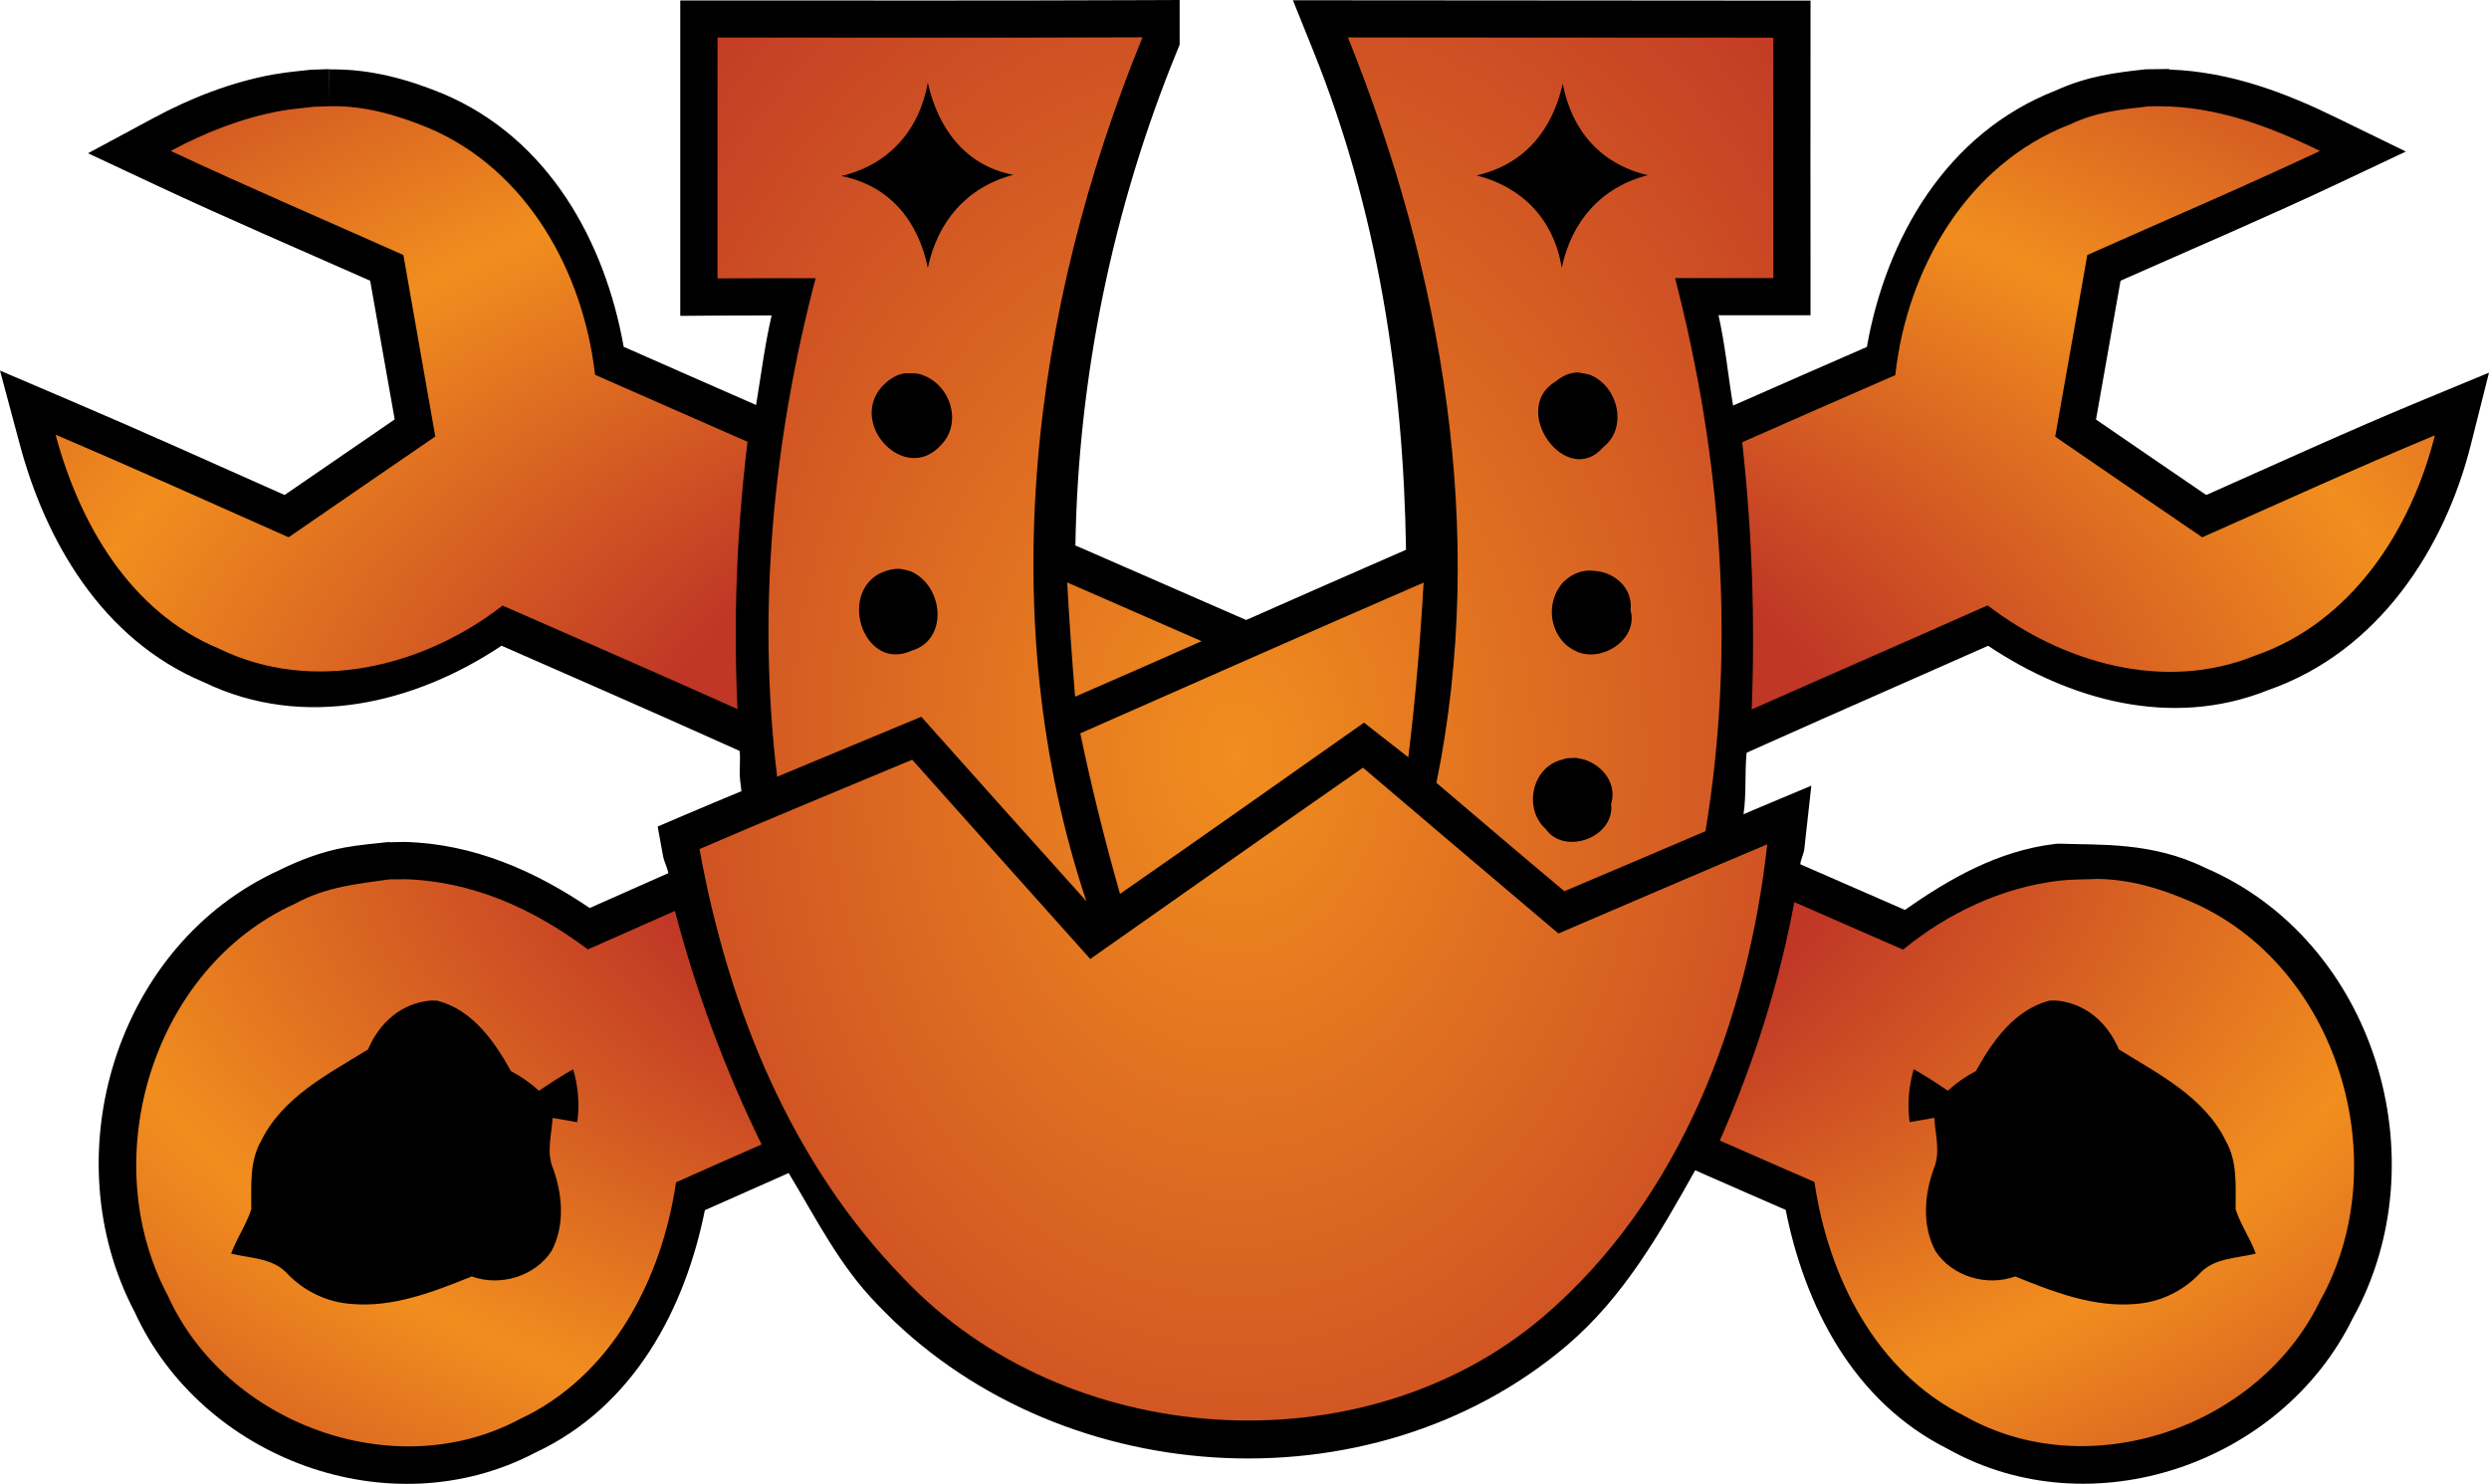 <?xml version="1.0" encoding="UTF-8" standalone="no"?>
<svg
   version="1.1"
   width="33.479"
   height="19.965"
   viewBox="0 0 33.479 19.965"
   id="svg4"
   xmlns:xlink="http://www.w3.org/1999/xlink"
   xmlns="http://www.w3.org/2000/svg"
   xmlns:svg="http://www.w3.org/2000/svg">
  <defs
     id="defs59">
    <radialGradient
       id="radialGradient1677">
      <stop
         offset="0"
         style="stop-color:rgb(192,55,38);stop-opacity:1"
         id="stop1667" />
      <stop
         offset="0"
         style="stop-color:rgb(192,55,38);stop-opacity:1"
         id="stop1669" />
      <stop
         offset="0"
         style="stop-color:rgb(241,142,30);stop-opacity:1"
         id="stop1671" />
      <stop
         offset="0.788"
         style="stop-color:rgb(192,55,38);stop-opacity:1"
         id="stop1673" />
      <stop
         offset="1"
         style="stop-color:rgb(192,55,38);stop-opacity:1"
         id="stop1675" />
    </radialGradient>
    <!-- This is the gradient that will actually be used on
     the cards. The colors themselves will be provided by the
     template, but the x values, y values, and offsets will be
     used from the SVG. -->
    <radialGradient
       id="rarity" r="1.5">
      <stop
         offset="0"
         style="stop-color:rgb(192,55,38);stop-opacity:1"
         id="stop2" />
      <stop
         offset="0"
         style="stop-color:rgb(192,55,38);stop-opacity:1"
         id="stop4" />
      <stop
         offset="0"
         style="stop-color:rgb(241,142,30);stop-opacity:1"
         id="stop6" />
      <stop
         offset="0.5"
         style="stop-color:rgb(192,55,38);stop-opacity:1"
         id="stop8" />
      <stop
         offset="1"
         style="stop-color:rgb(192,55,38);stop-opacity:1"
         id="stop10" />
    </radialGradient>
    <!-- These gradients are here so that you can visualize
     what the set symbol would like like in that rarity. The
     only gradient that matters in the end is the "rarity"
     gradient. -->
    <linearGradient
       id="mythic"
       x1="0"
       y1="1"
       x2="1"
       y2="0">
      <stop
         offset="0"
         style="stop-color:rgb(192,55,38);stop-opacity:1"
         id="stop9" />
      <stop
         offset="0.125"
         style="stop-color:rgb(192,55,38);stop-opacity:1"
         id="stop11" />
      <stop
         offset="0.5"
         style="stop-color:rgb(241,142,30);stop-opacity:1"
         id="stop13" />
      <stop
         offset="0.875"
         style="stop-color:rgb(192,55,38);stop-opacity:1"
         id="stop15" />
      <stop
         offset="1"
         style="stop-color:rgb(192,55,38);stop-opacity:1"
         id="stop17" />
    </linearGradient>
    <linearGradient
       id="rare"
       x1="0"
       y1="1"
       x2="1"
       y2="0">
      <stop
         offset="0"
         style="stop-color:rgb(146,116,67);stop-opacity:1"
         id="stop20" />
      <stop
         offset="0.125"
         style="stop-color:rgb(146,116,67);stop-opacity:1"
         id="stop22" />
      <stop
         offset="0.5"
         style="stop-color:rgb(211,178,108);stop-opacity:1"
         id="stop24" />
      <stop
         offset="0.875"
         style="stop-color:rgb(146,116,67);stop-opacity:1"
         id="stop26" />
      <stop
         offset="1"
         style="stop-color:rgb(146,116,67);stop-opacity:1"
         id="stop28" />
    </linearGradient>
    <linearGradient
       id="special"
       x1="0"
       y1="1"
       x2="1"
       y2="0">
      <stop
         offset="0"
         style="stop-color:rgb(76, 56, 106);stop-opacity:1"
         id="stop31" />
      <stop
         offset="0.125"
         style="stop-color:rgb(76, 56, 106);stop-opacity:1"
         id="stop33" />
      <stop
         offset="0.5"
         style="stop-color:rgb(201, 173, 221);stop-opacity:1"
         id="stop35" />
      <stop
         offset="0.875"
         style="stop-color:rgb(76, 56, 106);stop-opacity:1"
         id="stop37" />
      <stop
         offset="1"
         style="stop-color:rgb(76, 56, 106);stop-opacity:1"
         id="stop39" />
    </linearGradient>
    <linearGradient
       id="uncommon"
       x1="0"
       y1="1"
       x2="1"
       y2="0">
      <stop
         offset="0"
         style="stop-color:rgb(98,110,119);stop-opacity:1"
         id="stop42" />
      <stop
         offset="0.125"
         style="stop-color:rgb(98,110,119);stop-opacity:1"
         id="stop44" />
      <stop
         offset="0.5"
         style="stop-color:rgb(196,222,238);stop-opacity:1"
         id="stop46" />
      <stop
         offset="0.875"
         style="stop-color:rgb(98,110,119);stop-opacity:1"
         id="stop48" />
      <stop
         offset="1"
         style="stop-color:rgb(98,110,119);stop-opacity:1"
         id="stop50" />
    </linearGradient>
    <linearGradient
       id="common"
       x1="0"
       y1="1"
       x2="1"
       y2="0">
      <stop
         offset="0"
         style="stop-color:rgb(0,0,0);stop-opacity:1"
         id="stop53" />
    </linearGradient>
    <linearGradient
       id="rarity-outline"
       x1="0"
       y1="1"
       x2="0"
       y2="1">
      <stop
         offset="0"
         style="stop-color:rgb(0,0,0);stop-opacity:1"
         id="stop56" />
    </linearGradient>
    <radialGradient
       xlink:href="#radialGradient1677"
       id="radialGradient1665"
       r="1"
    >
      <stop offset="0" style="stop-color:rgb(192,55,38);stop-opacity:1" id="stop2" />
      <stop offset="0.25" style="stop-color:rgb(192,55,38);stop-opacity:1" id="stop4" />
      <stop offset="0.5" style="stop-color:rgb(241,142,30);stop-opacity:1" id="stop6" />
      <stop offset="0.75" style="stop-color:rgb(192,55,38);stop-opacity:1" id="stop8" />
      <stop offset="1" style="stop-color:rgb(192,55,38);stop-opacity:1" id="stop10" />
    </radialGradient>
  </defs>
  <path
     fill="url(#rarity-outline)"
     d="m 15.867,0 -0.502,0.002 c -1.903,0.008 -3.809,0.004 -5.715,0.004 h -0.5 V 4.25 l 0.504,-0.004 c 0.241,-0.002 0.483,-0.002 0.725,-0.002 -0.092,0.397 -0.142,0.802 -0.209,1.205 C 9.576,5.19 8.983,4.927 8.389,4.666 8.139,3.254 7.381,1.864 5.961,1.262 l -0.004,-0.002 h -0.002 C 5.501,1.073 4.994,0.925 4.436,0.934 v -0.004 h -0.002 v 0.002 c -0.004,7.257e-5 -0.007,-0.002 -0.012,-0.002 l 0.006,0.5 -0.008,-0.5 -0.232,0.008 -0.023,0.002 c -0.129,0.016 -0.286,0.026 -0.469,0.059 H 3.693 3.691 C 3.106,1.104 2.561,1.321 2.061,1.59 L 1.184,2.062 2.084,2.484 C 3.046,2.935 4.018,3.351 4.979,3.777 5.088,4.398 5.199,5.02 5.309,5.643 4.815,5.981 4.321,6.32 3.828,6.66 2.871,6.235 1.916,5.803 0.943,5.389 L 0,4.986 0.266,5.979 C 0.609,7.263 1.362,8.602 2.744,9.18 4.096,9.831 5.589,9.461 6.746,8.688 c 0.992,0.434 1.982,0.868 2.969,1.311 l 0.234,0.105 c 0.013,0.136 -0.009,0.272 0.008,0.408 l 0.016,0.133 C 9.719,10.752 9.464,10.856 9.211,10.965 l -0.365,0.156 0.072,0.393 c 0.014,0.08 0.057,0.155 0.072,0.234 l -0.115,0.051 C 8.562,11.939 8.246,12.078 7.932,12.217 7.202,11.723 6.376,11.351 5.438,11.328 H 5.43 5.42 c -0.071,7.48e-4 -0.132,0.005 -0.164,0.004 l -0.037,-0.002 -0.037,0.004 c -0.154,0.019 -0.34,0.031 -0.551,0.07 -0.317,0.059 -0.603,0.172 -0.865,0.299 0,0 -0.002,0.002 -0.002,0.002 -2.208,0.999 -3.06,3.845 -1.953,5.947 0.904,1.98 3.436,2.921 5.393,1.891 1.328,-0.622 2.012,-1.94 2.277,-3.26 0.321,-0.143 0.642,-0.285 0.965,-0.428 l 0.162,-0.072 c 0.367,0.607 0.682,1.244 1.188,1.762 2.375,2.51 6.629,2.809 9.281,0.557 0.763,-0.651 1.249,-1.506 1.725,-2.357 l 0.131,0.059 c 0.362,0.16 0.725,0.317 1.086,0.475 0.256,1.286 0.903,2.577 2.182,3.217 1.931,1.081 4.483,0.201 5.443,-1.754 1.187,-2.131 0.304,-5.083 -1.982,-6.066 -0.715,-0.35 -1.414,-0.305 -1.949,-0.324 h -0.039 l -0.039,0.004 c -0.754,0.091 -1.41,0.463 -2.012,0.887 -0.427,-0.185 -0.855,-0.374 -1.287,-0.562 l -0.121,-0.053 c 0.009,-0.071 0.047,-0.138 0.055,-0.209 l 0.094,-0.848 -0.785,0.33 c -0.043,0.018 -0.084,0.037 -0.127,0.055 0.04,-0.275 0.015,-0.552 0.041,-0.828 l 0.275,-0.123 C 24.755,9.563 25.748,9.131 26.742,8.689 27.823,9.411 29.196,9.81 30.504,9.287 32.001,8.766 32.888,7.37 33.236,5.979 L 33.479,5.014 32.559,5.395 C 31.582,5.8 30.63,6.236 29.676,6.66 29.181,6.323 28.687,5.984 28.193,5.645 28.304,5.021 28.413,4.399 28.523,3.777 29.483,3.351 30.454,2.937 31.418,2.484 l 0.943,-0.445 -0.938,-0.457 C 30.755,1.255 30.011,0.966 29.186,0.936 l -0.016,-0.008 -0.113,0.002 h -0.01 l -0.176,0.002 -0.025,0.002 C 28.461,0.977 28.084,1.021 27.648,1.219 26.174,1.795 25.367,3.214 25.111,4.668 24.51,4.93 23.91,5.193 23.311,5.457 23.244,5.052 23.206,4.643 23.115,4.242 h 1.238 V 3.74 c -0.003,-1.076 0,-2.154 0,-3.232 v -0.5 h -0.5 C 21.944,0.005 20.04,0.007 18.133,0.004 h -0.742 l 0.277,0.688 c 0.86,2.137 1.21,4.421 1.244,6.705 -0.718,0.312 -1.434,0.63 -2.15,0.945 L 16.363,8.168 C 15.761,7.906 15.158,7.641 14.553,7.377 l -0.088,-0.037 c 0.036,-2.265 0.503,-4.541 1.365,-6.648 l 0.037,-0.09 z m 6.408,10.639 c 0.06,0.16 0.099,0.193 0.172,0.627 h 0.27 c -0.325,0.139 -0.65,0.277 -0.975,0.416 0.082,-0.178 0.167,-0.348 0.248,-0.521 0.105,-0.226 0.192,-0.36 0.285,-0.521 z"
     id="path61" />
  <path
     fill="url(#rarity)"
     d="m 12.272,10.221 c -0.955,0.398 -1.913,0.794 -2.863,1.203 0.383,2.119 1.223,4.217 2.746,5.776 2.179,2.306 6.166,2.585 8.597,0.521 1.848,-1.577 2.756,-3.995 3.019,-6.361 -0.94,0.396 -1.874,0.799 -2.809,1.2 -0.877,-0.744 -1.754,-1.484 -2.629,-2.231 -1.226,0.854 -2.447,1.715 -3.668,2.574 -0.799,-0.893 -1.598,-1.786 -2.395,-2.681 z m 0.208,-9.108 c 0.135,0.609 0.502,1.117 1.151,1.239 -0.625,0.164 -1.02,0.627 -1.151,1.252 -0.13,-0.633 -0.513,-1.106 -1.163,-1.236 0.638,-0.151 1.046,-0.612 1.163,-1.255 z m -0.323,3.91 c 0.068,0.003 0.138,-0.008 0.204,0.009 0.411,0.104 0.598,0.646 0.298,0.954 -0.479,0.536 -1.244,-0.268 -0.802,-0.778 0.086,-0.091 0.171,-0.156 0.299,-0.184 z m -0.031,2.633 c 0.096,0.023 0.118,0.019 0.202,0.073 0.371,0.238 0.403,0.887 -0.062,1.024 -0.625,0.291 -0.992,-0.724 -0.443,-1.033 0.096,-0.044 0.194,-0.076 0.302,-0.064 z m 3.241,-7.154 c -1.905,0.008 -3.811,0.003 -5.716,0.003 V 3.746 c 0.44,-0.003 0.88,-0.003 1.32,-0.003 -0.573,2.181 -0.789,4.461 -0.518,6.708 0.646,-0.268 1.291,-0.539 1.939,-0.807 0.739,0.828 1.476,1.655 2.22,2.481 -1.265,-3.8 -0.739,-7.97 0.755,-11.622 z m 3.782,7.337 c -1.541,0.669 -3.079,1.348 -4.618,2.028 0.151,0.726 0.331,1.447 0.534,2.16 1.098,-0.763 2.189,-1.533 3.282,-2.304 0.148,0.117 0.445,0.349 0.596,0.466 0.096,-0.781 0.161,-1.564 0.206,-2.35 z m 1.871,-6.713 c 0.122,0.635 0.513,1.083 1.145,1.231 -0.627,0.161 -1.026,0.619 -1.158,1.247 -0.104,-0.643 -0.523,-1.085 -1.145,-1.244 0.64,-0.146 1.018,-0.606 1.158,-1.234 z m 0.204,3.884 c 0.063,0.015 0.129,0.017 0.188,0.044 0.359,0.166 0.479,0.703 0.158,0.958 -0.497,0.578 -1.275,-0.502 -0.645,-0.88 0.092,-0.072 0.178,-0.117 0.3,-0.122 z m 0.156,2.666 c 0.053,0.006 0.107,0.005 0.159,0.018 0.242,0.059 0.423,0.259 0.393,0.515 0.114,0.401 -0.416,0.734 -0.76,0.539 -0.333,-0.174 -0.396,-0.64 -0.146,-0.914 0.101,-0.097 0.21,-0.154 0.354,-0.158 z m -0.176,2.522 c 0.044,0.01 0.09,0.015 0.132,0.031 0.239,0.088 0.415,0.331 0.335,0.587 0.055,0.45 -0.627,0.7 -0.88,0.338 -0.302,-0.271 -0.19,-0.828 0.216,-0.932 0.106,-0.031 0.042,-0.018 0.196,-0.025 z m -3.073,-9.694 c 1.27,3.155 1.877,6.661 1.19,10.029 0.573,0.487 1.145,0.976 1.721,1.458 0.633,-0.268 1.265,-0.536 1.898,-0.807 0.411,-2.475 0.219,-5.018 -0.409,-7.442 h 1.322 c -0.003,-1.078 0,-2.158 0,-3.235 -1.908,-0.003 -3.813,0 -5.721,-0.003 z m -3.777,7.332 c 0.029,0.513 0.065,1.026 0.107,1.538 0.567,-0.245 1.135,-0.497 1.702,-0.747 -0.604,-0.263 -1.205,-0.528 -1.809,-0.791 z"
     id="path63" />
  <path
     fill="url(#rarity)"
     d="m 5.426,11.829 c 0.922,0.022 1.753,0.399 2.481,0.945 0.39,-0.172 0.781,-0.344 1.171,-0.518 0.284,1.083 0.674,2.137 1.166,3.142 -0.383,0.169 -0.768,0.338 -1.151,0.51 -0.19,1.304 -0.867,2.613 -2.108,3.189 -1.684,0.898 -3.951,0.055 -4.727,-1.663 -0.979,-1.838 -0.211,-4.407 1.713,-5.276 0.421,-0.23 0.841,-0.265 1.27,-0.327 h 0.185 z m 0.38,1.632 c -0.402,0.03 -0.703,0.297 -0.856,0.659 -0.533,0.331 -1.147,0.637 -1.438,1.231 -0.16,0.281 -0.13,0.609 -0.132,0.92 -0.067,0.208 -0.197,0.39 -0.271,0.596 0.257,0.064 0.565,0.058 0.755,0.269 0.224,0.236 0.533,0.384 0.857,0.408 0.567,0.051 1.109,-0.162 1.624,-0.37 0.383,0.139 0.852,10e-4 1.075,-0.344 0.179,-0.341 0.148,-0.751 0.021,-1.103 -0.095,-0.221 -0.021,-0.458 -0.008,-0.686 0.111,0.019 0.222,0.038 0.332,0.058 0.032,-0.24 0.013,-0.48 -0.056,-0.712 -0.157,0.089 -0.31,0.187 -0.459,0.289 -0.114,-0.104 -0.24,-0.193 -0.377,-0.264 -0.224,-0.404 -0.518,-0.824 -0.99,-0.948 l -0.078,-0.002 z m 21.839,0 c 0.402,0.03 0.703,0.297 0.856,0.659 0.533,0.331 1.147,0.637 1.438,1.231 0.16,0.281 0.13,0.609 0.132,0.92 0.067,0.208 0.197,0.39 0.271,0.596 -0.257,0.064 -0.565,0.058 -0.755,0.269 -0.224,0.236 -0.533,0.384 -0.857,0.408 -0.567,0.051 -1.109,-0.162 -1.624,-0.37 -0.383,0.139 -0.852,10e-4 -1.075,-0.345 -0.179,-0.341 -0.148,-0.751 -0.021,-1.103 0.095,-0.221 0.021,-0.458 0.008,-0.686 -0.111,0.019 -0.222,0.038 -0.332,0.058 -0.032,-0.24 -0.013,-0.48 0.055,-0.712 0.157,0.089 0.31,0.187 0.459,0.289 0.114,-0.104 0.24,-0.193 0.377,-0.264 0.224,-0.404 0.518,-0.824 0.99,-0.948 l 0.078,-0.001 z m 0.557,-1.635 c -0.17,0.008 -0.341,0.004 -0.51,0.024 -0.773,0.093 -1.495,0.437 -2.094,0.927 -0.489,-0.211 -0.974,-0.427 -1.463,-0.64 -0.206,1.106 -0.549,2.179 -1.002,3.209 0.424,0.187 0.849,0.372 1.273,0.557 0.185,1.275 0.828,2.559 2.025,3.152 1.663,0.94 3.946,0.154 4.771,-1.544 1.049,-1.866 0.25,-4.539 -1.752,-5.388 -0.41,-0.175 -0.796,-0.291 -1.249,-0.298 z m 0.852,-10.397 -0.152,0.002 c -0.397,0.045 -0.693,0.072 -1.064,0.245 -1.382,0.534 -2.189,1.947 -2.345,3.371 -0.687,0.299 -1.372,0.601 -2.059,0.903 0.133,1.192 0.174,2.395 0.128,3.595 1.057,-0.469 2.116,-0.929 3.173,-1.4 1.007,0.773 2.374,1.171 3.595,0.677 1.296,-0.445 2.101,-1.687 2.421,-2.965 -1.052,0.437 -2.087,0.911 -3.129,1.372 -0.661,-0.45 -1.32,-0.901 -1.978,-1.354 0.146,-0.815 0.286,-1.629 0.432,-2.444 1.044,-0.466 2.095,-0.914 3.129,-1.4 -0.675,-0.33 -1.388,-0.599 -2.149,-0.601 z m -24.618,0 -0.208,0.007 c -0.149,0.019 -0.299,0.029 -0.447,0.055 -0.521,0.094 -1.019,0.29 -1.484,0.54 1.033,0.484 2.085,0.934 3.129,1.4 0.143,0.812 0.286,1.627 0.429,2.442 -0.659,0.453 -1.317,0.903 -1.973,1.356 -1.044,-0.463 -2.082,-0.932 -3.134,-1.38 0.32,1.197 1.007,2.387 2.199,2.879 1.26,0.614 2.749,0.247 3.813,-0.58 1.054,0.461 2.108,0.921 3.16,1.393 -0.057,-1.2 -0.01,-2.405 0.135,-3.597 -0.685,-0.299 -1.367,-0.601 -2.051,-0.901 -0.156,-1.382 -0.914,-2.759 -2.239,-3.321 -0.426,-0.175 -0.865,-0.303 -1.332,-0.293 z"
     id="path883"
     style="fill:url(#radialGradient1665)" />
</svg>
